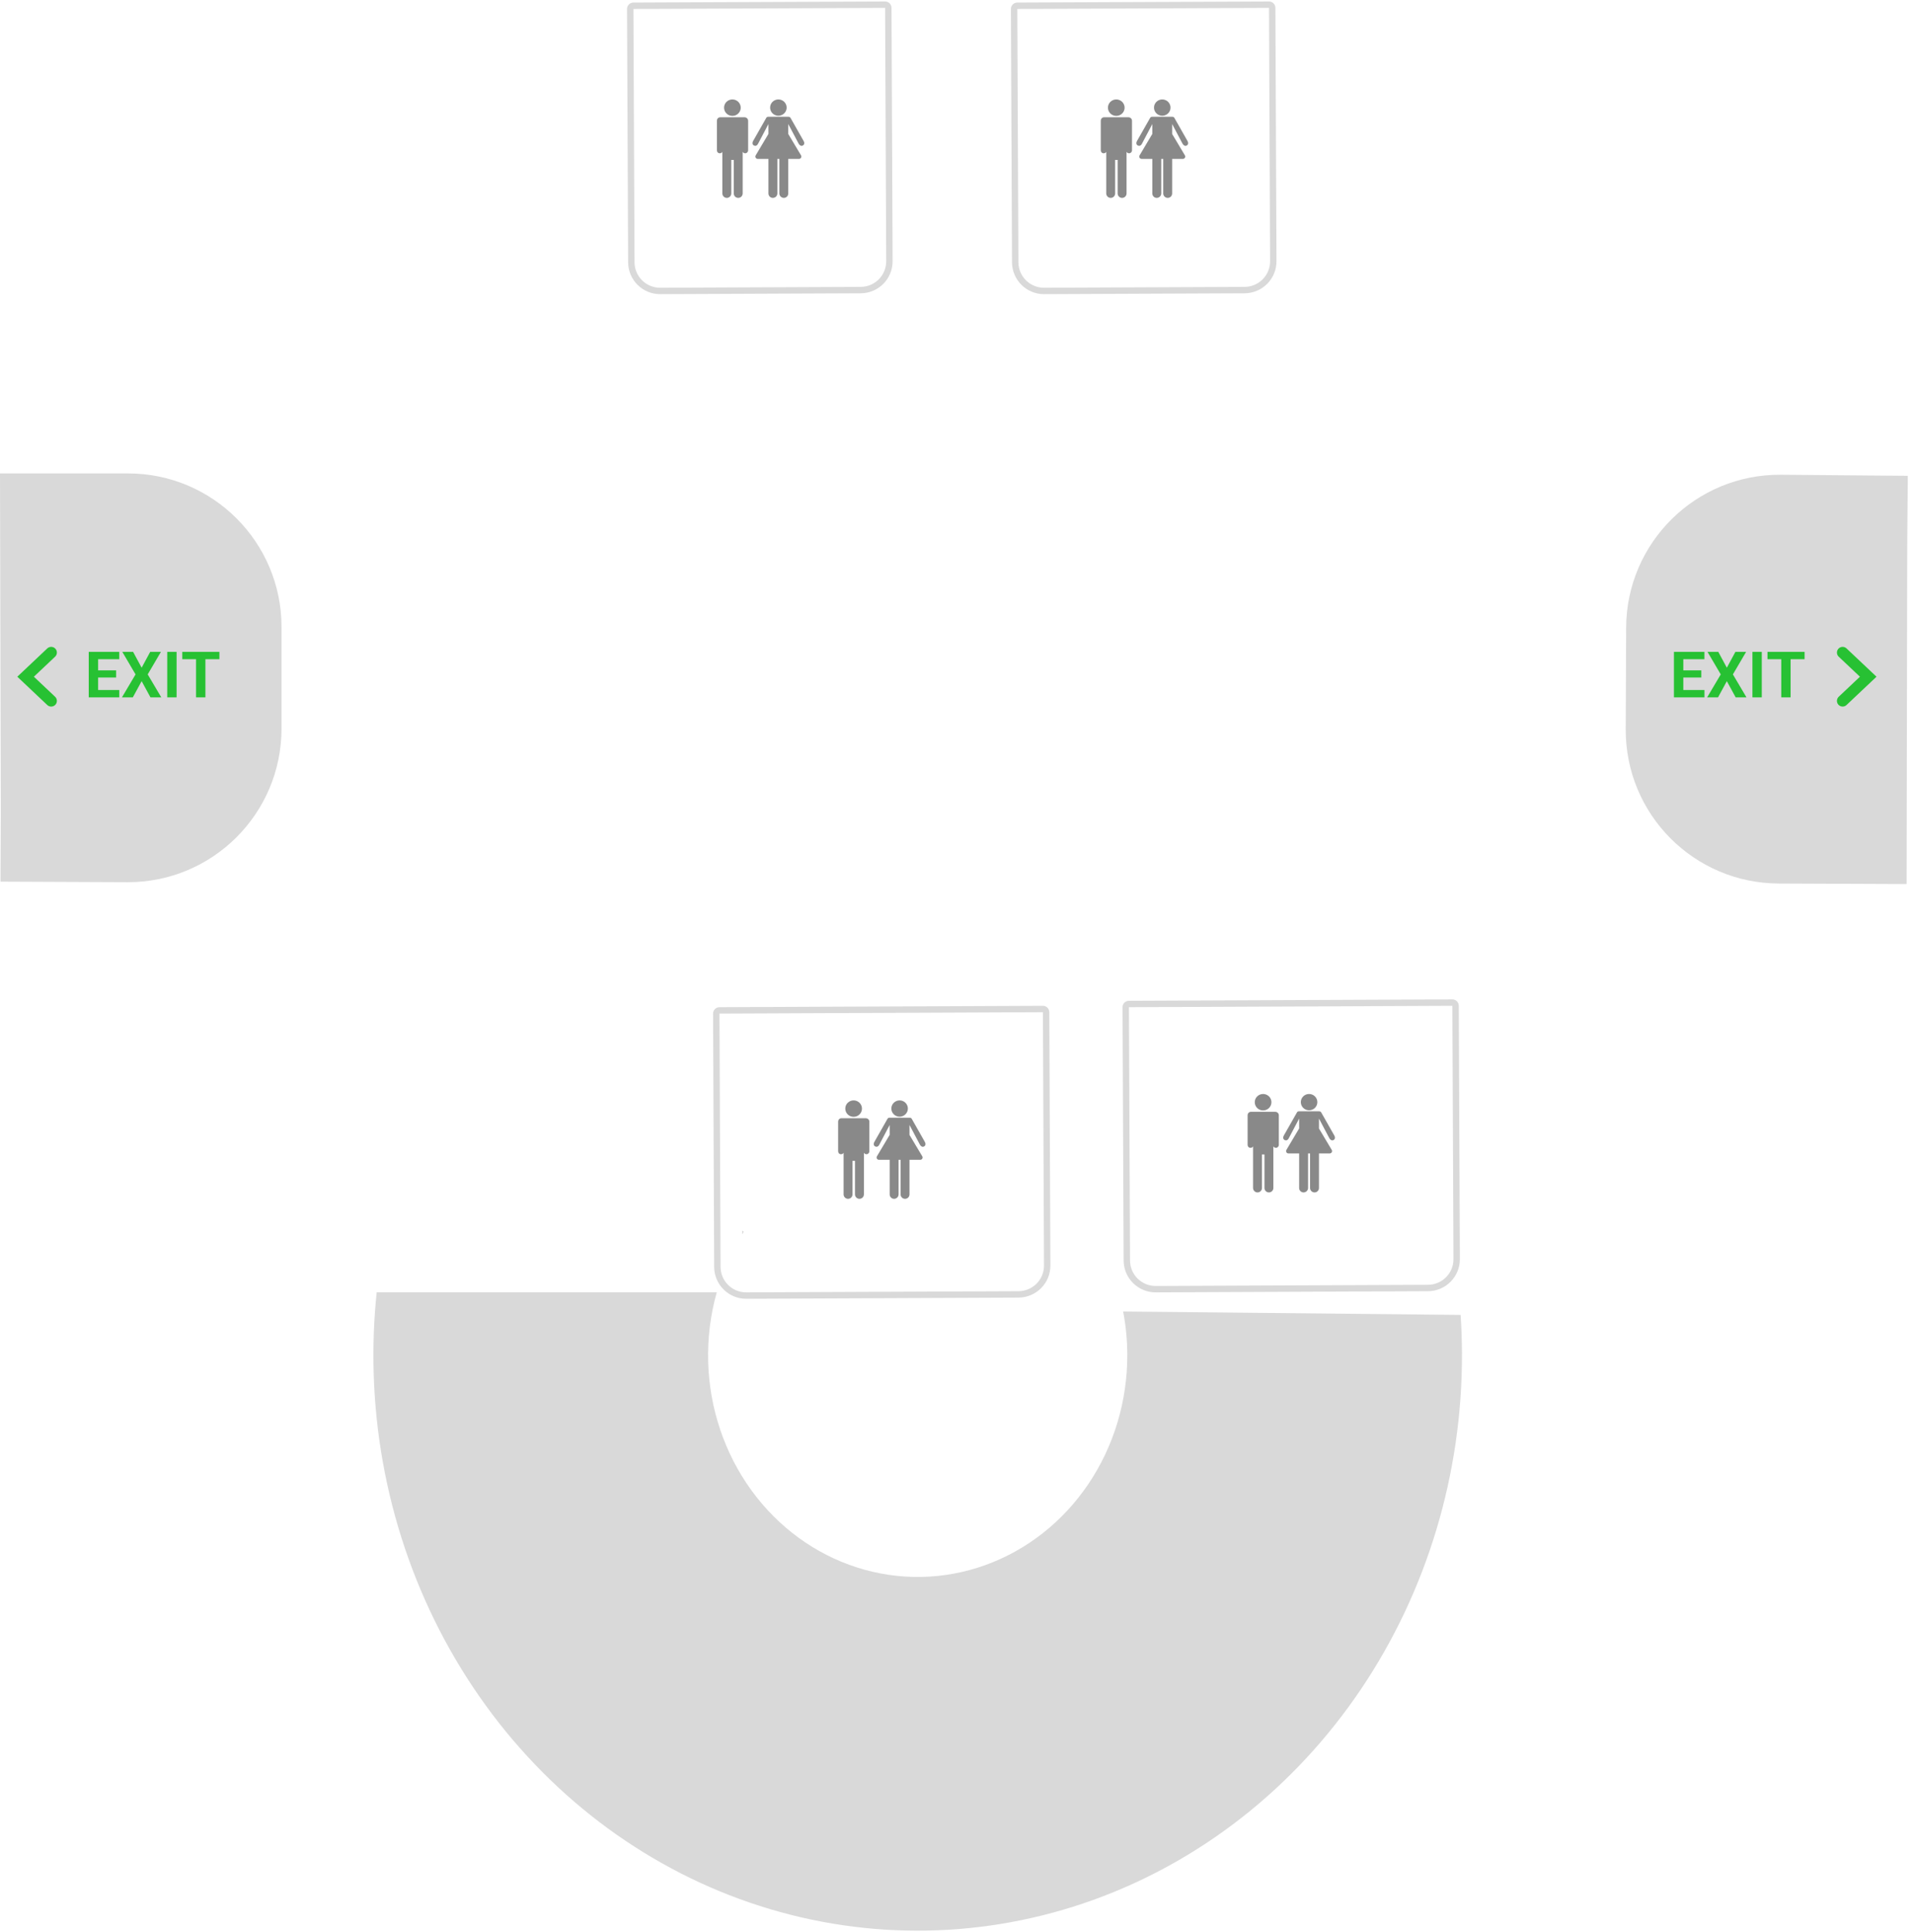 <svg width="299" height="302" viewBox="0 0 299 302" fill="none" xmlns="http://www.w3.org/2000/svg">
<path d="M298 138.186L278 138.103C264.745 138.049 254.045 127.259 254.099 114.005L254.165 98.109C254.219 84.813 265.072 74.096 278.367 74.208L298.188 74.376L298.094 85.486L298 138.186Z" fill="#D9D9D9"/>
<path d="M0 74H20C33.255 74 44 84.745 44 98V113.896C44 127.191 33.191 137.953 19.896 137.896L0.074 137.81L0.123 126.7L0 74Z" fill="#D9D9D9"/>
<path d="M114.472 18.116C115.192 18.116 115.775 17.541 115.775 16.83C115.775 16.12 115.192 15.544 114.472 15.544C113.752 15.544 113.169 16.12 113.169 16.83C113.169 17.541 113.752 18.116 114.472 18.116Z" fill="#898989"/>
<path d="M116.345 18.331H112.583C112.262 18.331 112.052 18.567 112.052 18.888V20.021V23.496C112.052 23.752 112.234 23.96 112.491 23.96C112.694 23.96 112.826 23.877 112.904 23.727V30.234C112.904 30.619 113.216 30.931 113.601 30.931C113.986 30.931 114.298 30.619 114.298 30.234V24.993H114.685V30.234C114.685 30.619 114.997 30.931 115.382 30.931C115.767 30.931 116.079 30.619 116.079 30.234V23.727C116.157 23.866 116.302 23.96 116.474 23.96C116.731 23.96 116.931 23.752 116.931 23.496V18.888C116.931 18.542 116.658 18.331 116.345 18.331Z" fill="#898989"/>
<path d="M121.66 18.093C122.373 18.093 122.951 17.523 122.951 16.819C122.951 16.115 122.373 15.544 121.66 15.544C120.946 15.544 120.368 16.115 120.368 16.819C120.368 17.523 120.946 18.093 121.66 18.093Z" fill="#898989"/>
<path d="M123.205 19.387C123.205 19.387 124.413 21.654 124.807 22.419C124.9 22.599 125.08 22.792 125.263 22.798C125.381 22.802 125.5 22.753 125.59 22.663C125.77 22.483 125.718 22.233 125.59 22.012C125.074 21.124 124.066 19.334 123.558 18.431C123.503 18.334 123.412 18.253 123.213 18.253C123.121 18.253 120.864 18.253 120.073 18.253C119.949 18.253 119.833 18.307 119.776 18.409C119.264 19.309 118.231 21.139 117.728 22.009C117.601 22.229 117.548 22.482 117.728 22.662C117.818 22.751 117.936 22.796 118.054 22.797C118.209 22.799 118.372 22.681 118.473 22.488C118.921 21.633 120.107 19.387 120.107 19.387V20.932L118.117 24.283C118.05 24.396 118.049 24.537 118.114 24.652C118.179 24.766 118.301 24.837 118.433 24.837H120.107V30.24C120.107 30.621 120.415 30.931 120.797 30.931C121.178 30.931 121.501 30.622 121.501 30.24V24.837H121.811V30.24C121.811 30.621 122.133 30.931 122.515 30.931C122.896 30.931 123.205 30.622 123.205 30.24V24.837H124.884C125.016 24.837 125.138 24.766 125.203 24.651C125.268 24.536 125.267 24.395 125.199 24.282L123.218 20.964H123.205V19.387H123.205Z" fill="#898989"/>
<path d="M99.002 0.901L138.34 0.731C138.616 0.729 138.84 0.952 138.842 1.228L139.013 40.824C139.024 43.309 137.018 45.332 134.533 45.343L103.195 45.479C100.71 45.489 98.686 43.483 98.676 40.998L98.504 1.403C98.503 1.127 98.726 0.902 99.002 0.901Z" stroke="#D9D9D9"/>
<path d="M174.472 18.116C175.192 18.116 175.775 17.541 175.775 16.83C175.775 16.12 175.192 15.544 174.472 15.544C173.752 15.544 173.169 16.12 173.169 16.83C173.169 17.541 173.752 18.116 174.472 18.116Z" fill="#898989"/>
<path d="M176.345 18.331H172.583C172.262 18.331 172.052 18.567 172.052 18.888V20.021V23.496C172.052 23.752 172.234 23.96 172.491 23.96C172.694 23.96 172.826 23.877 172.904 23.727V30.234C172.904 30.619 173.216 30.931 173.601 30.931C173.986 30.931 174.298 30.619 174.298 30.234V24.993H174.685V30.234C174.685 30.619 174.997 30.931 175.382 30.931C175.767 30.931 176.079 30.619 176.079 30.234V23.727C176.157 23.866 176.302 23.96 176.474 23.96C176.731 23.96 176.931 23.752 176.931 23.496V18.888C176.931 18.542 176.658 18.331 176.345 18.331Z" fill="#898989"/>
<path d="M181.66 18.093C182.373 18.093 182.951 17.523 182.951 16.819C182.951 16.115 182.373 15.544 181.66 15.544C180.946 15.544 180.368 16.115 180.368 16.819C180.368 17.523 180.946 18.093 181.66 18.093Z" fill="#898989"/>
<path d="M183.205 19.387C183.205 19.387 184.413 21.654 184.807 22.419C184.9 22.599 185.08 22.792 185.263 22.798C185.381 22.802 185.5 22.753 185.59 22.663C185.77 22.483 185.718 22.233 185.59 22.012C185.074 21.124 184.066 19.334 183.558 18.431C183.503 18.334 183.412 18.253 183.213 18.253C183.121 18.253 180.864 18.253 180.073 18.253C179.949 18.253 179.833 18.307 179.776 18.409C179.264 19.309 178.231 21.139 177.728 22.009C177.601 22.229 177.548 22.482 177.728 22.662C177.818 22.751 177.936 22.796 178.054 22.797C178.209 22.799 178.372 22.681 178.473 22.488C178.921 21.633 180.107 19.387 180.107 19.387V20.932L178.117 24.283C178.05 24.396 178.049 24.537 178.114 24.652C178.179 24.766 178.301 24.837 178.433 24.837H180.107V30.24C180.107 30.621 180.415 30.931 180.797 30.931C181.178 30.931 181.501 30.622 181.501 30.24V24.837H181.811V30.24C181.811 30.621 182.133 30.931 182.515 30.931C182.896 30.931 183.205 30.622 183.205 30.24V24.837H184.884C185.016 24.837 185.138 24.766 185.203 24.651C185.268 24.536 185.267 24.395 185.199 24.282L183.218 20.964H183.205V19.387H183.205Z" fill="#898989"/>
<path d="M159.002 0.901L198.34 0.731C198.616 0.729 198.84 0.952 198.842 1.228L199.013 40.824C199.024 43.309 197.018 45.332 194.533 45.343L163.195 45.479C160.71 45.489 158.687 43.483 158.676 40.998L158.504 1.403C158.503 1.127 158.726 0.902 159.002 0.901Z" stroke="#D9D9D9"/>
<path d="M197.42 173.572C198.14 173.572 198.724 172.997 198.724 172.286C198.724 171.576 198.14 171 197.42 171C196.701 171 196.117 171.576 196.117 172.286C196.117 172.997 196.701 173.572 197.42 173.572Z" fill="#898989"/>
<path d="M199.293 173.788H195.531C195.21 173.788 195 174.023 195 174.344V175.477V178.952C195 179.208 195.182 179.416 195.439 179.416C195.642 179.416 195.775 179.333 195.852 179.183V185.69C195.852 186.075 196.164 186.387 196.549 186.387C196.934 186.387 197.246 186.075 197.246 185.69V180.449H197.633V185.69C197.633 186.075 197.946 186.387 198.331 186.387C198.716 186.387 199.028 186.075 199.028 185.69V179.183C199.105 179.322 199.25 179.417 199.423 179.417C199.679 179.417 199.88 179.208 199.88 178.952V174.344C199.88 173.998 199.607 173.788 199.293 173.788Z" fill="#898989"/>
<path d="M204.608 173.549C205.321 173.549 205.9 172.979 205.9 172.275C205.9 171.571 205.321 171 204.608 171C203.895 171 203.316 171.571 203.316 172.275C203.316 172.979 203.895 173.549 204.608 173.549Z" fill="#898989"/>
<path d="M206.153 174.843C206.153 174.843 207.361 177.11 207.755 177.875C207.848 178.055 208.028 178.248 208.211 178.254C208.329 178.258 208.448 178.209 208.538 178.119C208.718 177.939 208.666 177.689 208.538 177.468C208.022 176.58 207.014 174.79 206.506 173.887C206.451 173.79 206.36 173.709 206.162 173.709C206.069 173.709 203.812 173.709 203.021 173.709C202.897 173.709 202.782 173.763 202.724 173.865C202.213 174.765 201.18 176.595 200.677 177.465C200.549 177.685 200.497 177.938 200.677 178.118C200.766 178.207 200.884 178.252 201.002 178.253C201.157 178.255 201.321 178.137 201.421 177.944C201.869 177.09 203.055 174.843 203.055 174.843V176.388L201.066 179.739C200.998 179.852 200.997 179.993 201.062 180.108C201.128 180.222 201.249 180.293 201.381 180.293H203.055V185.696C203.055 186.077 203.363 186.387 203.745 186.387C204.127 186.387 204.449 186.078 204.449 185.696V180.293H204.759V185.696C204.759 186.077 205.081 186.387 205.463 186.387C205.845 186.387 206.153 186.078 206.153 185.696V180.293H207.833C207.965 180.293 208.087 180.222 208.152 180.107C208.217 179.992 208.215 179.852 208.148 179.738L206.166 176.42H206.153V174.843H206.153Z" fill="#898989"/>
<path d="M176.449 156.934L227.003 156.715C227.279 156.714 227.504 156.936 227.505 157.213L227.676 196.808C227.687 199.293 225.681 201.316 223.196 201.327L180.642 201.511C178.157 201.522 176.134 199.516 176.123 197.031L175.952 157.436C175.95 157.16 176.173 156.935 176.449 156.934Z" stroke="#D9D9D9"/>
<path d="M133.42 174.572C134.14 174.572 134.724 173.997 134.724 173.286C134.724 172.576 134.14 172 133.42 172C132.701 172 132.117 172.576 132.117 173.286C132.117 173.997 132.701 174.572 133.42 174.572Z" fill="#898989"/>
<path d="M135.293 174.788H131.531C131.21 174.788 131 175.023 131 175.344V176.477V179.952C131 180.208 131.182 180.416 131.439 180.416C131.642 180.416 131.775 180.333 131.852 180.183V186.69C131.852 187.075 132.164 187.387 132.549 187.387C132.934 187.387 133.246 187.075 133.246 186.69V181.449H133.633V186.69C133.633 187.075 133.946 187.387 134.331 187.387C134.716 187.387 135.028 187.075 135.028 186.69V180.183C135.105 180.322 135.25 180.417 135.423 180.417C135.679 180.417 135.88 180.208 135.88 179.952V175.344C135.88 174.998 135.607 174.788 135.293 174.788Z" fill="#898989"/>
<path d="M140.608 174.549C141.321 174.549 141.9 173.979 141.9 173.275C141.9 172.571 141.321 172 140.608 172C139.895 172 139.316 172.571 139.316 173.275C139.316 173.979 139.895 174.549 140.608 174.549Z" fill="#898989"/>
<path d="M142.153 175.843C142.153 175.843 143.361 178.11 143.755 178.875C143.848 179.055 144.028 179.248 144.211 179.254C144.329 179.258 144.448 179.209 144.538 179.119C144.718 178.939 144.666 178.689 144.538 178.468C144.022 177.58 143.014 175.79 142.506 174.887C142.451 174.79 142.36 174.709 142.162 174.709C142.069 174.709 139.812 174.709 139.021 174.709C138.897 174.709 138.782 174.763 138.724 174.865C138.213 175.765 137.18 177.595 136.677 178.465C136.549 178.685 136.497 178.938 136.677 179.118C136.766 179.207 136.884 179.252 137.002 179.253C137.157 179.255 137.321 179.137 137.421 178.944C137.869 178.09 139.055 175.843 139.055 175.843V177.388L137.066 180.739C136.998 180.852 136.997 180.993 137.062 181.108C137.128 181.222 137.249 181.293 137.381 181.293H139.055V186.696C139.055 187.077 139.363 187.387 139.745 187.387C140.127 187.387 140.449 187.078 140.449 186.696V181.293H140.759V186.696C140.759 187.077 141.081 187.387 141.463 187.387C141.845 187.387 142.153 187.078 142.153 186.696V181.293H143.833C143.965 181.293 144.087 181.222 144.152 181.107C144.217 180.992 144.215 180.852 144.148 180.738L142.166 177.42H142.153V175.843H142.153Z" fill="#898989"/>
<path d="M112.449 157.934L163.003 157.715C163.279 157.714 163.504 157.936 163.505 158.213L163.676 197.808C163.687 200.293 161.681 202.316 159.196 202.327L116.642 202.511C114.157 202.522 112.134 200.516 112.123 198.031L111.952 158.436C111.95 158.16 112.173 157.935 112.449 157.934Z" stroke="#D9D9D9"/>
<path fill-rule="evenodd" clip-rule="evenodd" d="M58.876 202C58.44 206.175 58.279 210.394 58.403 214.628C58.95 233.443 65.069 251.602 75.898 266.545C86.727 281.488 101.72 292.462 118.763 297.921C135.806 303.379 154.04 303.046 170.895 296.969C187.75 290.892 202.376 279.378 212.711 264.048C223.047 248.719 228.57 230.348 228.504 211.524C228.497 209.521 228.426 207.524 228.294 205.535L175.546 205C175.968 207.205 176.187 209.459 176.195 211.733C176.221 218.982 174.094 226.057 170.114 231.961C166.133 237.864 160.501 242.299 154.009 244.639C147.518 246.979 140.496 247.107 133.932 245.005C127.369 242.903 121.595 238.677 117.424 232.922C113.254 227.167 110.897 220.174 110.686 212.928C110.578 209.21 111.038 205.522 112.028 202H58.876ZM116 192.932C116.082 192.799 116.165 192.666 116.25 192.534L116 192.356V192.932Z" fill="#D9D9D9"/>
<path d="M18.641 107.857V109H14.856V107.857H18.641ZM15.335 101.891V109H13.87V101.891H15.335ZM18.148 104.786V105.899H14.856V104.786H18.148ZM18.636 101.891V103.038H14.856V101.891H18.636ZM20.801 101.891L22.139 104.371L23.477 101.891H25.152L23.086 105.416L25.206 109H23.516L22.139 106.471L20.762 109H19.063L21.187 105.416L19.117 101.891H20.801ZM27.6 101.891V109H26.14V101.891H27.6ZM32.105 101.891V109H30.645V101.891H32.105ZM34.292 101.891V103.038H28.491V101.891H34.292Z" fill="#27C133"/>
<path d="M8 109.556L4 105.778L8 102" stroke="#27C133" stroke-width="1.778" stroke-linecap="round"/>
<path d="M266.405 107.857V109H262.621V107.857H266.405ZM263.1 101.891V109H261.635V101.891H263.1ZM265.912 104.786V105.899H262.621V104.786H265.912ZM266.4 101.891V103.038H262.621V101.891H266.4ZM268.566 101.891L269.904 104.371L271.242 101.891H272.916L270.851 105.416L272.97 109H271.281L269.904 106.471L268.527 109H266.828L268.952 105.416L266.881 101.891H268.566ZM275.365 101.891V109H273.905V101.891H275.365ZM279.869 101.891V109H278.409V101.891H279.869ZM282.057 101.891V103.038H276.256V101.891H282.057Z" fill="#27C133"/>
<path d="M288 102L292 105.778L288 109.555" stroke="#27C133" stroke-width="1.778" stroke-linecap="round"/>
</svg>
